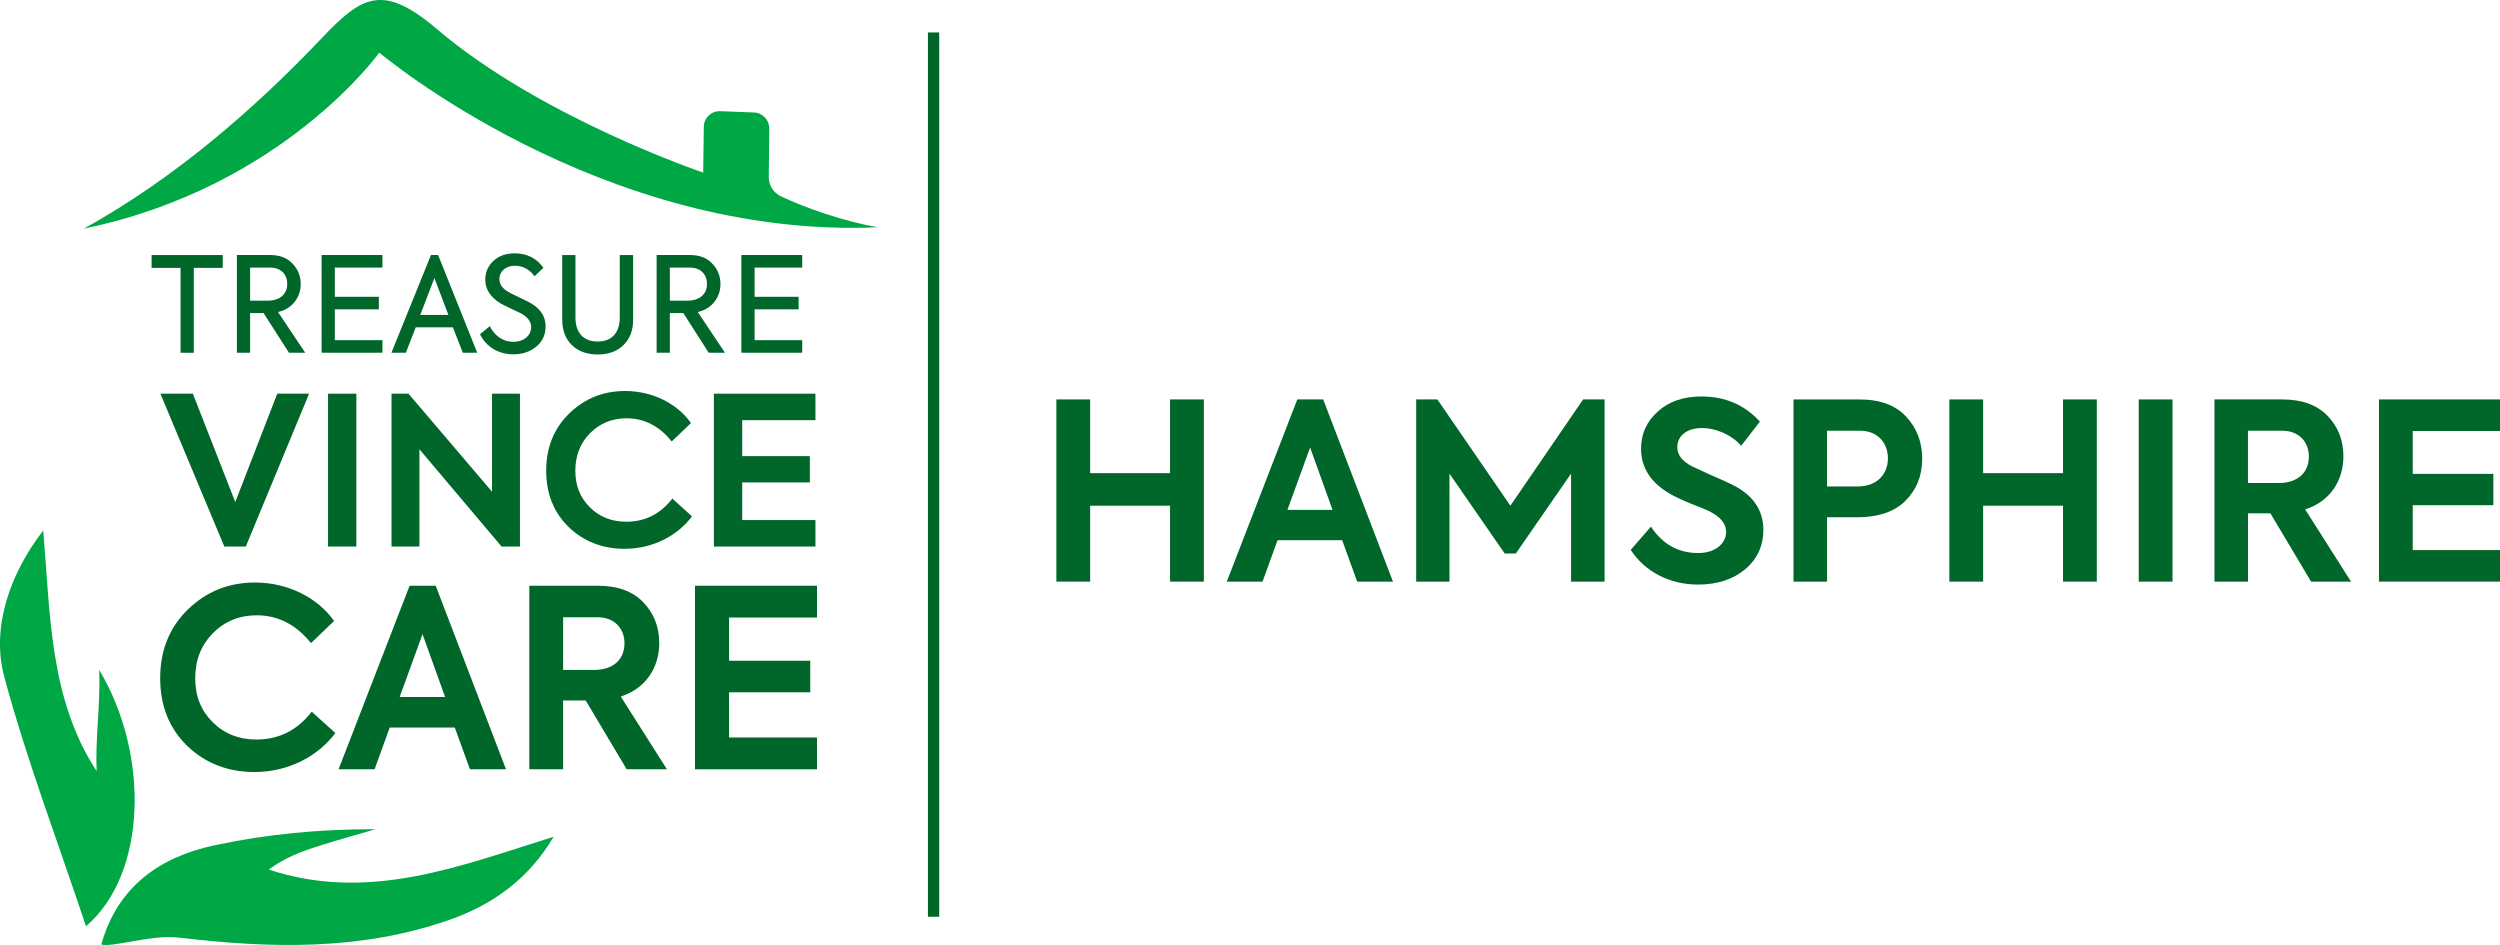 <?xml version="1.0" encoding="UTF-8"?><svg id="Layer_2" xmlns="http://www.w3.org/2000/svg" viewBox="0 0 1156.77 437.27"><defs><style>.cls-1{fill:#00a745;}.cls-2{fill:#00662a;}.cls-3{fill:none;stroke:#00662a;stroke-miterlimit:10;stroke-width:5.22px;}</style></defs><g id="Layer_1-2"><g><g><g><path class="cls-1" d="m46.9,436.96c7.4-26.61,27-40.38,52.14-45.79,24.25-5.22,49.12-7.57,74.76-7.48-8.57,2.5-17.19,4.86-25.7,7.55-8.21,2.6-16.31,5.53-23.73,11.12,46.43,15.33,88.59-1.74,131.79-15.17-11.31,19.21-27.88,31.32-48.15,38.41-40.76,14.26-82.5,13.32-124.71,8.28-7.95-.95-16.21.69-24.45,2.1-2.77.47-10.16,1.92-11.96.98Z"/><path class="cls-1" d="m20.01,245.48c3.28,38.54,2.83,77.89,24.68,111.28h0c-.63-15.26,1.86-31.09,1.21-46.8,23.31,38.88,22.23,94.37-6.11,118.63-13.24-39.72-27.49-77.07-37.83-115.48-6.22-23.12,2.99-48.26,18.04-67.64Z"/></g><g><path class="cls-2" d="m83.55,123.95h-13.4v-5.94h32.92v5.94h-13.4v39.28h-6.12v-39.28Z"/><path class="cls-2" d="m133.71,163.22l-11.75-18.36h-6.24v18.36h-6.12v-45.22h15.36c4.53,0,8.01,1.35,10.46,4.04,2.51,2.63,3.73,5.81,3.73,9.42,0,5.93-3.73,11.38-10.52,12.91l12.6,18.85h-7.53Zm-17.99-39.4v15.3h8.08c6.12,0,9.11-3.37,9.11-7.71s-2.81-7.59-7.89-7.59h-9.3Z"/><path class="cls-2" d="m148.81,163.22v-45.22h28.15v5.81h-22.03v13.52h20.37v5.81h-20.37v14.26h22.03v5.81h-28.15Z"/><path class="cls-2" d="m214.15,163.22l-4.59-11.75h-17.19l-4.59,11.75h-6.67l18.3-45.22h3.3l18.11,45.22h-6.67Zm-13.15-34.57l-6.55,17.07h13.03l-6.48-17.07Z"/><path class="cls-2" d="m222.1,154.66l4.53-3.73c2.45,4.83,6.42,7.22,10.83,7.22,5.14,0,8.32-3,8.32-6.85,0-2.45-1.59-4.53-4.71-6.3-.79-.42-2.38-1.16-4.65-2.2s-3.92-1.9-5.08-2.57c-4.53-2.88-6.79-6.49-6.79-10.77,0-3.49,1.22-6.36,3.73-8.69,2.51-2.38,5.81-3.55,9.91-3.55,5.57,0,10.03,2.21,13.27,6.67l-4.1,3.92c-2.45-3.24-5.51-4.84-9.11-4.84-4.1,0-7.16,2.45-7.16,6.12,0,2.38,1.29,4.28,3.86,5.81.79.49,2.51,1.41,5.26,2.69,2.75,1.29,4.65,2.26,5.69,2.88,4.34,2.63,6.55,6.12,6.55,10.52,0,3.86-1.41,6.98-4.28,9.36-2.82,2.38-6.37,3.61-10.65,3.61-6.55,0-12.48-3.24-15.42-9.3Z"/><path class="cls-2" d="m260.15,118.01h6.12v28.88c0,7.16,3.73,11.14,10.28,11.14s10.22-4.1,10.22-11.14v-28.88h6.18v29.98c0,4.96-1.53,8.87-4.53,11.75-3,2.88-6.98,4.28-11.87,4.28s-8.87-1.41-11.87-4.28c-3-2.88-4.53-6.79-4.53-11.75v-29.98Z"/><path class="cls-2" d="m327.93,163.22l-11.75-18.36h-6.24v18.36h-6.12v-45.22h15.36c4.53,0,8.01,1.35,10.46,4.04,2.51,2.63,3.73,5.81,3.73,9.42,0,5.93-3.73,11.38-10.52,12.91l12.6,18.85h-7.53Zm-17.99-39.4v15.3h8.08c6.12,0,9.11-3.37,9.11-7.71s-2.81-7.59-7.89-7.59h-9.3Z"/><path class="cls-2" d="m343.04,163.22v-45.22h28.15v5.81h-22.03v13.52h20.37v5.81h-20.37v14.26h22.03v5.81h-28.15Z"/></g><g><path class="cls-2" d="m86.65,345.16c-8.39-8.16-12.53-18.62-12.53-31.38s4.25-23.45,12.76-31.72c8.62-8.39,18.96-12.53,31.15-12.53,15.29,0,29.08,7.13,36.55,17.81l-10.69,10.23c-6.9-8.62-15.29-12.87-25.17-12.87-7.93,0-14.71,2.76-20.23,8.28-5.4,5.52-8.16,12.41-8.16,20.81s2.65,14.94,8.05,20.34c5.4,5.4,12.18,8.05,20.23,8.05,10.46,0,18.96-4.25,25.63-12.87l10.92,9.88c-7.93,10.69-21.72,18.04-37.35,18.04-12.3,0-22.76-4.02-31.15-12.07Z"/><path class="cls-2" d="m217.45,355.96l-7.01-19.31h-30.11l-7.01,19.31h-16.66l32.87-84.94h12.07l32.53,84.94h-16.67Zm-21.95-62.53l-10.57,29.08h21.03l-10.46-29.08Z"/><path class="cls-2" d="m289.98,355.96l-18.97-31.84h-10.46v31.84h-15.63v-84.94h31.61c9.2,0,16.21,2.52,21.15,7.7,4.94,5.17,7.36,11.38,7.36,18.85,0,11.03-5.98,20.92-17.81,24.71l21.37,33.68h-18.62Zm-29.42-70.34v24.37h14.25c9.54,0,14.14-5.4,14.14-12.3s-4.6-12.07-12.41-12.07h-15.97Z"/><path class="cls-2" d="m321.59,355.96v-84.94h56.44v14.71h-40.69v20h37.58v14.6h-37.58v20.92h40.69v14.71h-56.44Z"/></g><g><path class="cls-2" d="m128.28,182.16h14.74l-29.28,70.72h-9.95l-29.57-70.72h15.02l19.62,50.15,19.43-50.15Z"/><path class="cls-2" d="m151.79,182.16h13.11v70.72h-13.11v-70.72Z"/><path class="cls-2" d="m227.67,182.16h12.92v70.72h-8.52l-37.99-44.98v44.98h-12.92v-70.72h7.85l38.66,45.36v-45.36Z"/><path class="cls-2" d="m263.16,243.89c-6.99-6.8-10.43-15.5-10.43-26.12s3.54-19.52,10.62-26.42c7.18-6.99,15.79-10.43,25.93-10.43,12.73,0,24.22,5.93,30.43,14.83l-8.9,8.52c-5.74-7.18-12.73-10.72-20.96-10.72-6.6,0-12.25,2.3-16.84,6.89-4.5,4.59-6.8,10.33-6.8,17.32s2.2,12.44,6.7,16.94c4.5,4.5,10.15,6.7,16.84,6.7,8.71,0,15.79-3.54,21.34-10.71l9.09,8.23c-6.6,8.9-18.09,15.02-31.1,15.02-10.24,0-18.95-3.35-25.93-10.05Z"/><path class="cls-2" d="m330.32,252.88v-70.72h46.99v12.25h-33.88v16.65h31.29v12.16h-31.29v17.42h33.88v12.25h-46.99Z"/></g><path class="cls-1" d="m38.86,105.78c41.87-23.28,78.39-54.84,110.02-88.14,18.47-19.44,28.11-25.6,53.34-4.14,48.33,41.12,123.15,66.36,123.15,66.36l.28-21.17c.06-4.13,3.5-7.4,7.62-7.24l15.62.6c3.97.15,7.1,3.44,7.06,7.42l-.24,22.39c-.04,3.81,2.13,7.28,5.56,8.94,10.36,5.01,29.41,11.79,45.08,14.37-128.51,5.6-230.85-80.82-230.85-80.82,0,0-44.61,62.45-136.64,81.43Z"/></g><g><g><path class="cls-2" d="m488.79,269.13v-84.31h15.63v34.11h36.97v-34.11h15.63v84.31h-15.63v-35.14h-36.97v35.14h-15.63Z"/><path class="cls-2" d="m627.99,269.13l-6.96-19.17h-29.89l-6.96,19.17h-16.54l32.63-84.31h11.98l32.29,84.31h-16.54Zm-21.79-62.06l-10.5,28.86h20.88l-10.38-28.86Z"/><path class="cls-2" d="m655.28,269.13v-84.31h9.81l33.77,49.17,33.66-49.17h9.93v84.31h-15.51v-49.97l-25.56,36.96h-5.14l-25.56-36.96v49.97h-15.4Z"/><path class="cls-2" d="m754.55,254.42l9.35-10.73c5.36,8.1,12.66,12.21,21.9,12.21,7.64,0,12.89-4.22,12.89-9.81,0-3.76-2.63-6.96-7.87-9.58-1.14-.57-3.88-1.71-8.33-3.42-4.45-1.82-7.76-3.42-9.93-4.68-8.78-5.14-13.23-12.09-13.23-20.77,0-6.96,2.62-12.66,7.76-17.23,5.14-4.68,11.86-6.96,20.19-6.96,10.95,0,19.96,3.88,27.04,11.63l-8.67,11.18c-4.68-5.36-12.09-8.21-18.14-8.21-6.85,0-11.41,3.54-11.41,8.9,0,3.53,2.28,6.5,6.96,8.9l8.9,4.11c4.68,1.94,7.99,3.54,10.04,4.56,9.24,4.68,13.92,11.64,13.92,20.65,0,7.41-2.85,13.57-8.44,18.25-5.59,4.68-12.89,7.07-21.79,7.07-12.78,0-24.42-5.7-31.15-16.08Z"/><path class="cls-2" d="m860.32,184.82c9.7,0,16.89,2.74,21.79,8.1,4.91,5.36,7.3,11.75,7.3,19.4s-2.51,14.15-7.64,19.28c-5.02,5.14-12.55,7.76-22.7,7.76h-13.69v29.78h-15.51v-84.31h30.46Zm-.8,40.27c9.13,0,14.03-5.82,14.03-13.01s-4.79-12.78-12.89-12.78h-15.29v25.78h14.15Z"/><path class="cls-2" d="m901.98,269.13v-84.31h15.63v34.11h36.97v-34.11h15.63v84.31h-15.63v-35.14h-36.97v35.14h-15.63Z"/><path class="cls-2" d="m989.61,184.82h15.63v84.31h-15.63v-84.31Z"/><path class="cls-2" d="m1069.36,269.13l-18.82-31.6h-10.38v31.6h-15.51v-84.31h31.37c9.13,0,16.09,2.51,20.99,7.64,4.91,5.14,7.3,11.3,7.3,18.71,0,10.95-5.93,20.76-17.69,24.53l21.22,33.43h-18.48Zm-29.21-69.82v24.19h14.15c9.47,0,14.03-5.37,14.03-12.21s-4.57-11.98-12.32-11.98h-15.86Z"/><path class="cls-2" d="m1100.76,269.13v-84.31h56.02v14.6h-40.39v19.85h37.31v14.49h-37.31v20.76h40.39v14.6h-56.02Z"/></g><line class="cls-3" x1="431.97" y1="15.01" x2="431.97" y2="424.18"/></g></g></g></svg>